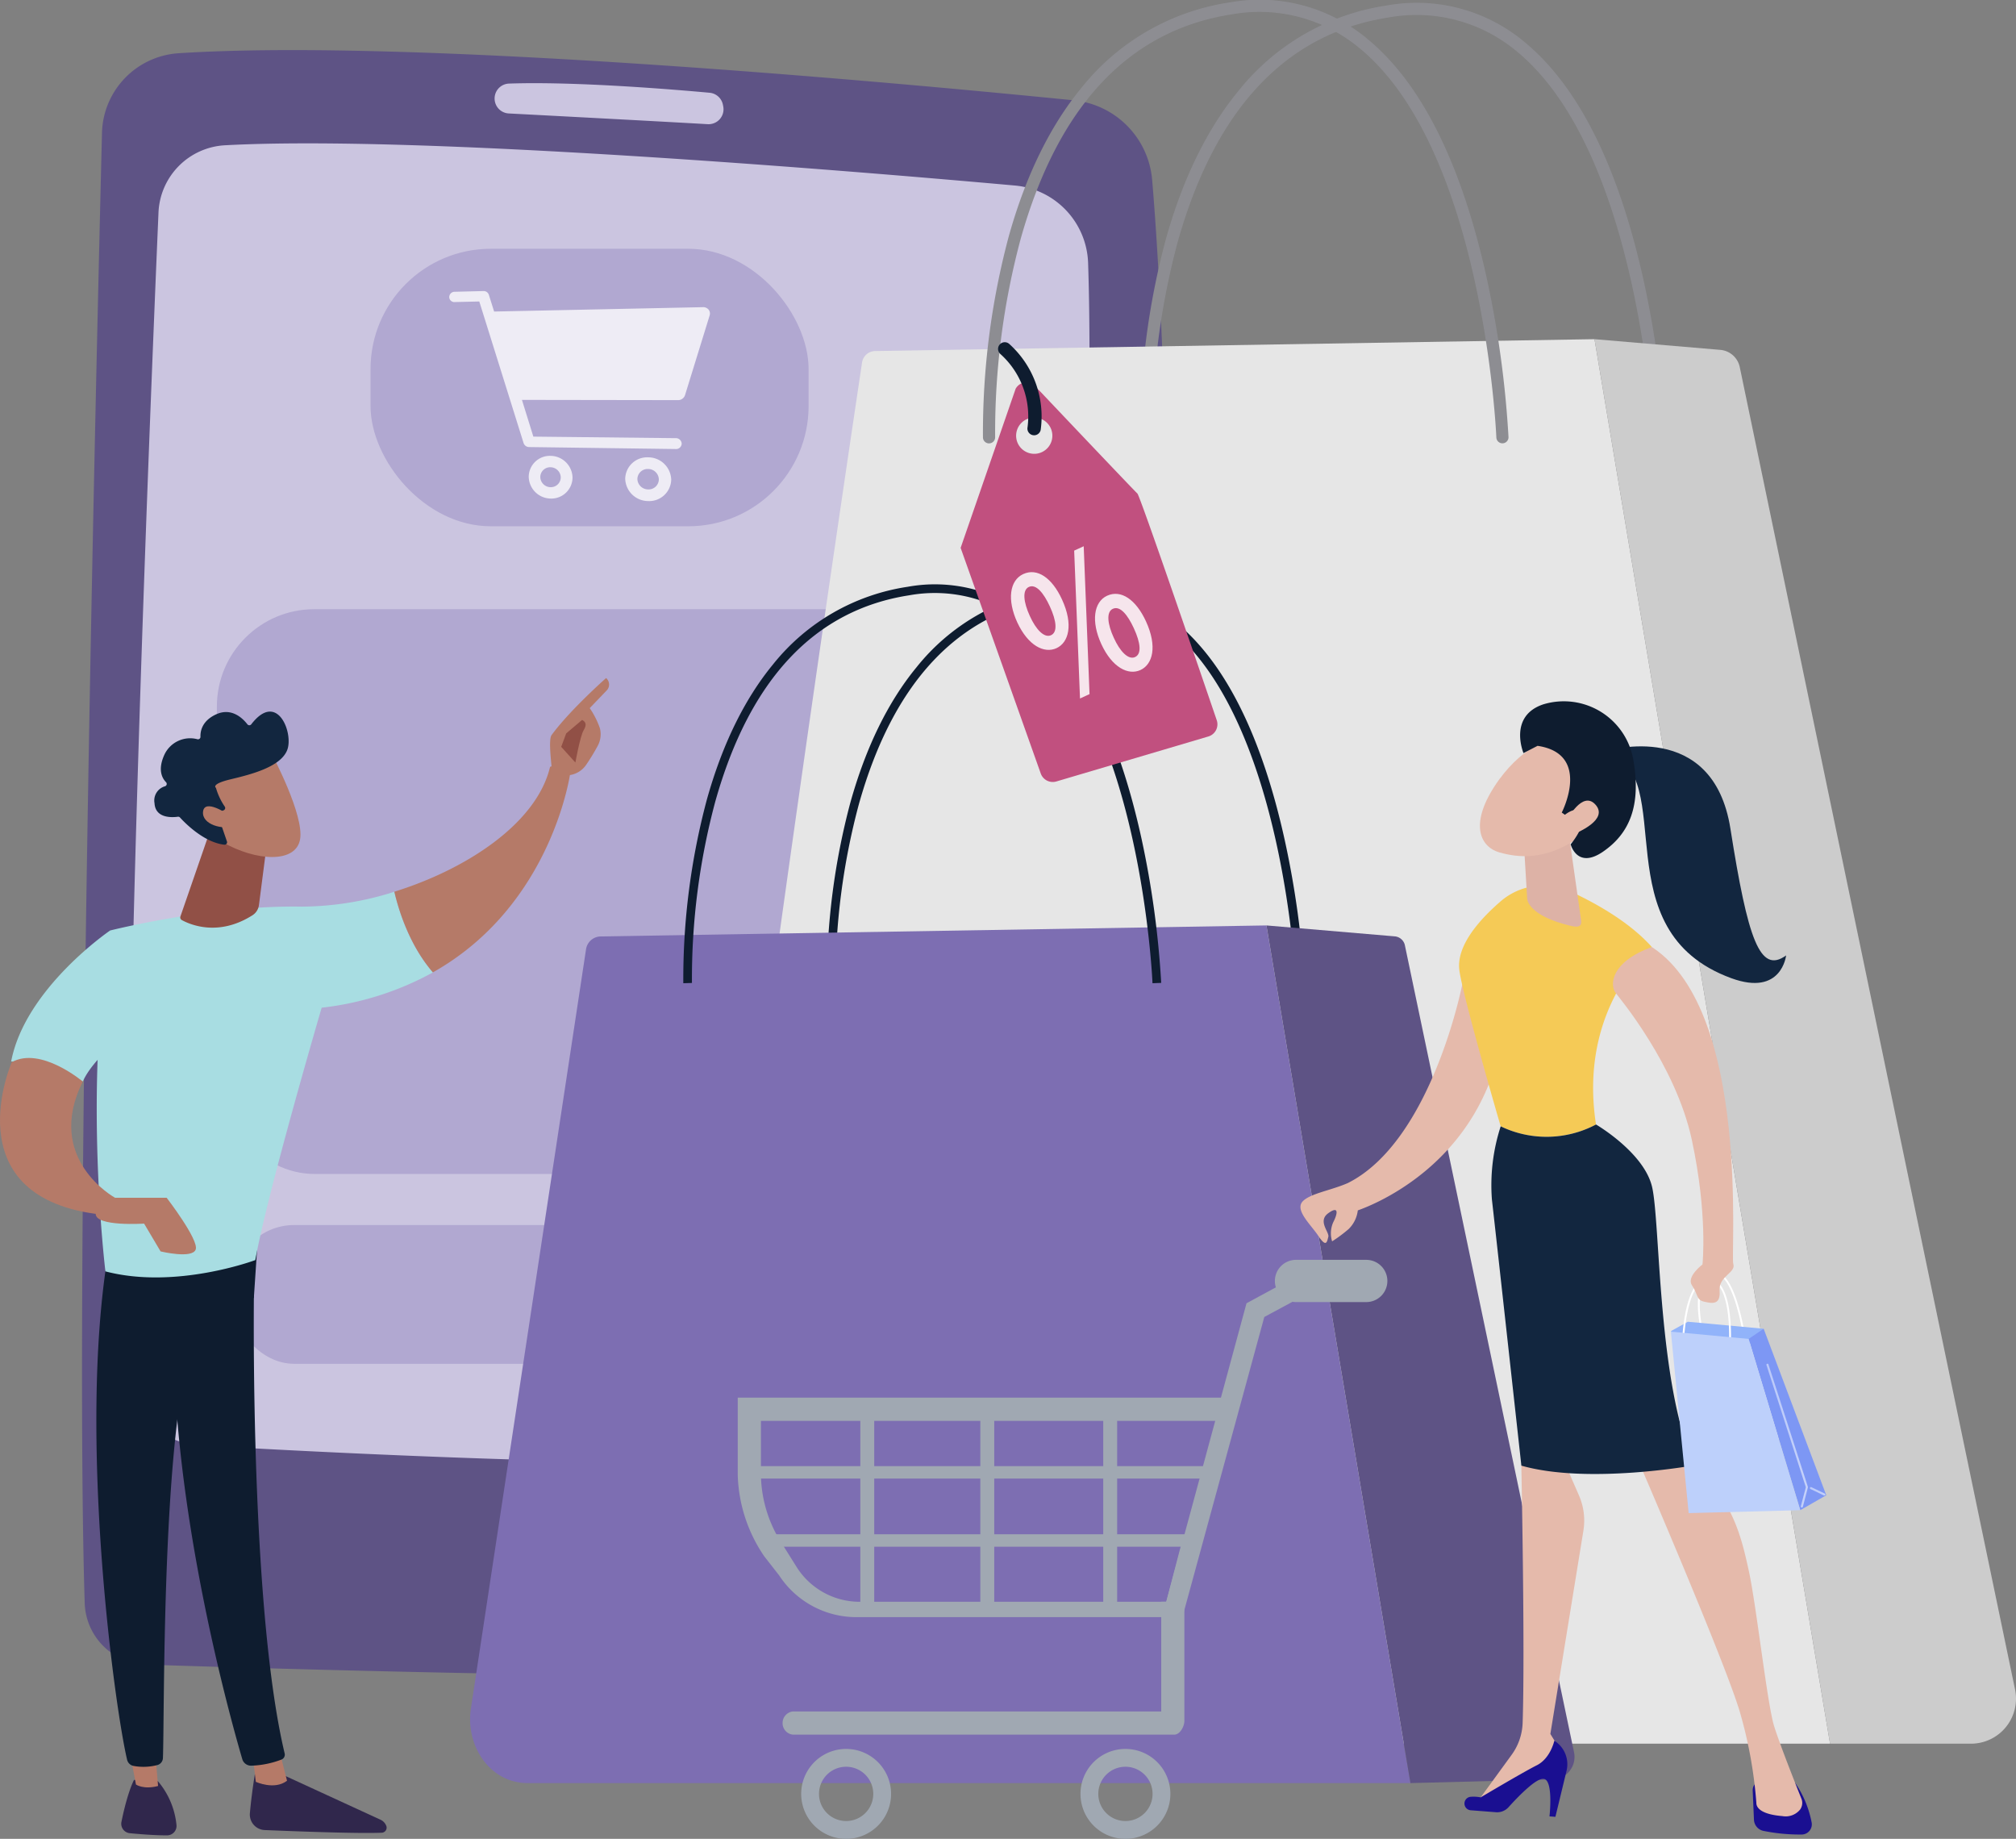 <svg xmlns="http://www.w3.org/2000/svg" xmlns:xlink="http://www.w3.org/1999/xlink" width="352" height="320.998" viewBox="0 0 352 320.998">
  <rect x="0" y="0" width="352" height="320.998" fill="#808080" stroke="none"/>
  <defs>
    <linearGradient id="linear-gradient" x1="-67.19" y1="2.439" x2="-66.147" y2="2.439" gradientUnits="objectBoundingBox">
      <stop offset="0" stop-color="#09005d"/>
      <stop offset="1" stop-color="#1a0f91"/>
    </linearGradient>
    <linearGradient id="linear-gradient-2" x1="-38.542" y1="2.109" x2="-37.573" y2="2.109" xlink:href="#linear-gradient"/>
    <linearGradient id="linear-gradient-3" x1="-0.001" y1="0.5" x2="1" y2="0.5" gradientUnits="objectBoundingBox">
      <stop offset="0" stop-color="#dae3fe"/>
      <stop offset="1" stop-color="#e9effd"/>
    </linearGradient>
    <linearGradient id="linear-gradient-4" x1="0.002" y1="0.5" x2="1.002" y2="0.5" xlink:href="#linear-gradient-3"/>
  </defs>
  <g id="graficos13-13-13" transform="translate(0 0.002)">
    <path id="Trazado_128889" data-name="Trazado 128889" d="M117.425,84.041c-1.123,45.243-4.759,201.305-3.017,256.608a11.1,11.1,0,0,0,10.73,10.754c28.978.948,112.336,3.351,159.734,1.363A18.7,18.7,0,0,0,302.8,334.477c.986-47.489,3.158-181.058-2.011-242.245a15.261,15.261,0,0,0-13.694-13.9c-31.552-3.156-115.373-10.874-156.321-8.216A14.3,14.3,0,0,0,117.425,84.041Z" transform="translate(-99.619 -60.823)" fill="#5e5385"/>
    <path id="Trazado_128890" data-name="Trazado 128890" d="M183.824,211.164c-1.56,36.518-6.479,158.007-4.92,202.93a12.71,12.71,0,0,0,11.965,12.263c27,1.576,96.269,5.061,135.881,1.886a14.287,14.287,0,0,0,13.115-13.485c2.011-37.257,7.77-150.379,6.273-194.8a14.044,14.044,0,0,0-12.789-13.508c-29.215-2.622-104.25-8.864-137.91-7.027A12.282,12.282,0,0,0,183.824,211.164Z" transform="translate(-156.151 -174.066)" fill="#cbc5e0"/>
    <path id="Trazado_128891" data-name="Trazado 128891" d="M687,118.167h0a2.606,2.606,0,0,0,2.468,2.606c6.845.358,26.126,1.373,34.742,1.872a2.606,2.606,0,0,0,2.71-3.1l-.055-.285a2.607,2.607,0,0,0-2.322-2.1c-5.824-.534-23.4-2.011-35.043-1.6A2.6,2.6,0,0,0,687,118.167Z" transform="translate(-600.64 -100.97)" fill="#cbc5e0"/>
    <rect id="Rectángulo_30700" data-name="Rectángulo 30700" width="76.486" height="48.441" rx="21" transform="translate(64.697 43.425)" fill="#b1a8d1"/>
    <path id="Trazado_128892" data-name="Trazado 128892" d="M669.267,407.378a1.232,1.232,0,0,0-1.017-.41l-36.415.763-.921-2.921a.948.948,0,0,0-.944-.656l-5,.126a.939.939,0,0,0-.971.923.887.887,0,0,0,.971.872l4.274-.1,7.731,24.705a1.022,1.022,0,0,0,.963.708l25.56.343a.982.982,0,0,0,1.086-.936,1.01,1.01,0,0,0-1.086-.962l-24.815-.268-1.991-6.411,27.268.041a1.263,1.263,0,0,0,1.207-.871l4.3-13.916A1.094,1.094,0,0,0,669.267,407.378Z" transform="translate(-545.559 -353.349)" fill="#fff" opacity="0.78"/>
    <path id="Trazado_128893" data-name="Trazado 128893" d="M738.164,633a3.687,3.687,0,0,0-3.8,3.646,3.881,3.881,0,0,0,3.8,3.808,3.7,3.7,0,0,0,3.847-3.646A3.876,3.876,0,0,0,738.164,633Zm0,5.468a1.812,1.812,0,0,1-1.78-1.778,1.721,1.721,0,0,1,1.78-1.7,1.809,1.809,0,0,1,1.79,1.776,1.722,1.722,0,0,1-1.79,1.7Z" transform="translate(-642.046 -553.426)" fill="#fff" opacity="0.78"/>
    <path id="Trazado_128894" data-name="Trazado 128894" d="M872.394,635.066A3.828,3.828,0,0,0,868.4,638.8a4.018,4.018,0,0,0,3.994,3.9,3.84,3.84,0,0,0,4.038-3.735A4.022,4.022,0,0,0,872.394,635.066Zm0,5.6a1.879,1.879,0,0,1-1.869-1.821,1.788,1.788,0,0,1,1.869-1.744,1.878,1.878,0,0,1,1.878,1.821A1.786,1.786,0,0,1,872.394,640.668Z" transform="translate(-759.236 -555.235)" fill="#fff" opacity="0.78"/>
    <rect id="Rectángulo_30701" data-name="Rectángulo 30701" width="135.977" height="98.583" rx="17" transform="translate(37.867 106.344)" fill="#b1a8d1"/>
    <rect id="Rectángulo_30702" data-name="Rectángulo 30702" width="132.153" height="24.221" rx="10.5" transform="translate(40.841 213.848)" fill="#b1a8d1"/>
    <path id="Trazado_128895" data-name="Trazado 128895" d="M348.068,2455.16s-.7,3.97-1.045,7.9a2.708,2.708,0,0,0,2.59,2.933c5.233.219,16.429.642,20.445.462a.88.88,0,0,0,.776-1.207h0a1.969,1.969,0,0,0-1.006-1.062l-18.49-8.5Z" transform="translate(-303.392 -2146.532)" fill="#30274c"/>
    <path id="Trazado_128896" data-name="Trazado 128896" d="M350.83,2431.5l.563,4.748s3.239,1.508,5.452-.19l-1.343-5.292Z" transform="translate(-306.728 -2125.208)" fill="#b57a68"/>
    <path id="Trazado_128897" data-name="Trazado 128897" d="M252.058,1726.4c-.244,1.24-1.306,61.883,5.175,89.058a.922.922,0,0,1-.541,1.074,16.056,16.056,0,0,1-5.28,1.072,1.589,1.589,0,0,1-1.575-1.14c-1.853-6.305-10.732-37.9-11.891-68.074-1.295-33.721,0-1.149,0-1.149l.754-20.843Z" transform="translate(-207.533 -1509.382)" fill="#0e1c2f"/>
    <path id="Trazado_128898" data-name="Trazado 128898" d="M170.67,2471.64s-1.116,2-2.2,7.33a1.652,1.652,0,0,0,1.454,1.978c1.727.171,4.388.388,6.519.377a1.648,1.648,0,0,0,1.634-1.838,13.9,13.9,0,0,0-3.243-7.619Z" transform="translate(-147.265 -2160.94)" fill="#30274c"/>
    <path id="Trazado_128899" data-name="Trazado 128899" d="M178.39,2421.129l1.312,6.925s1.3.934,3.863.258l-.629-7.452Z" transform="translate(-155.965 -2116.544)" fill="#b57a68"/>
    <path id="Trazado_128900" data-name="Trazado 128900" d="M135.9,1717.894c-5.3,32,1.15,79.079,3.326,88.3a1.436,1.436,0,0,0,1.16,1.091,9.644,9.644,0,0,0,4.148-.166,1.316,1.316,0,0,0,.948-1.212c.292-7.451-.234-53.189,4.706-71.266a4.108,4.108,0,0,1,1.584-2.263l9.588-6.816.735-11.018Z" transform="translate(-117.035 -1499.012)" fill="#0e1c2f"/>
    <path id="Trazado_128901" data-name="Trazado 128901" d="M170.121,1240.946c-15.888-.269-33.418,4.165-33.418,4.165-4.735,27.634-.828,59.507-.828,59.507,12.3,3.226,26.176-1.972,26.176-1.972,2.044-11.55,11.583-44.056,11.583-44.056a52.4,52.4,0,0,0,19.423-6.16c-4.016-4.651-5.908-10.581-6.733-14.079A53.806,53.806,0,0,1,170.121,1240.946Z" transform="translate(-117.47 -1082.683)" fill="#a8dde2"/>
    <path id="Trazado_128902" data-name="Trazado 128902" d="M578.448,1064.405a3.039,3.039,0,0,0-3.536-.993c-2.337,9.877-14.6,17.884-27.192,21.8.822,3.5,2.716,9.428,6.733,14.079C575.355,1087.541,578.448,1064.405,578.448,1064.405Z" transform="translate(-478.868 -929.551)" fill="#b57a68"/>
    <path id="Trazado_128903" data-name="Trazado 128903" d="M767.194,958.57c.163.519-1.727,1.309-2.841-.815-.039-1.017-.657-5.376-.05-6.206,3.239-4.415,9.518-9.95,9.518-9.95a1.494,1.494,0,0,1,.186,2.075l-3.046,3.173a14.7,14.7,0,0,1,1.779,3.52,4.274,4.274,0,0,1-.426,3.143,36.2,36.2,0,0,1-1.953,3.2A4.215,4.215,0,0,1,767.194,958.57Z" transform="translate(-667.993 -823.236)" fill="#b57a68"/>
    <path id="Trazado_128904" data-name="Trazado 128904" d="M783.157,999.73l-2.776,2.353-.871,2.343,2.475,2.745s.832-4.651,1.451-5.657S783.733,1000.024,783.157,999.73Z" transform="translate(-681.521 -874.059)" fill="#915046"/>
    <path id="Trazado_128905" data-name="Trazado 128905" d="M38.9,1307.514,32.8,1292.13s-14.841,10.083-17.282,22.862a33.779,33.779,0,0,1,12.505,3.51C30.274,1313.431,38.9,1307.514,38.9,1307.514Z" transform="translate(-13.569 -1129.702)" fill="#a8dde2"/>
    <path id="Trazado_128906" data-name="Trazado 128906" d="M255.455,1156.305l-5.055,14.62a.524.524,0,0,0,.24.629c1.383.762,6.342,2.964,12.326-.828a2.484,2.484,0,0,0,1.143-1.772l1.634-12.652Z" transform="translate(-218.898 -1010.947)" fill="#915046"/>
    <path id="Trazado_128907" data-name="Trazado 128907" d="M288.2,1048.64s5.551,10.45,4.84,14.671-7.593,3.918-13.6.489l-4.2-11.282Z" transform="translate(-240.641 -916.821)" fill="#b57a68"/>
    <path id="Trazado_128908" data-name="Trazado 128908" d="M226.651,1005.425a.43.43,0,0,0,.187-.629,11.22,11.22,0,0,1-1.544-3.28s-1-.639,2.539-1.486,8.815-2.161,9.923-5.172c1.081-2.937-1.76-10.321-6.292-4.437a.431.431,0,0,1-.683,0c-.743-.967-2.7-2.974-5.405-1.76-2.538,1.139-2.823,3-2.788,3.936a.429.429,0,0,1-.5.439,4.958,4.958,0,0,0-5.8,2.7c-1.184,2.6-.415,4.074.287,4.794a.43.43,0,0,1-.185.713,2.579,2.579,0,0,0-1.823,2.949c.151,2.732,3.2,2.49,4.074,2.366a.432.432,0,0,1,.377.136c.745.825,4.1,4.328,7.74,4.749a.434.434,0,0,0,.455-.573l-1.573-4.573a.434.434,0,0,1,.234-.537Z" transform="translate(-187.588 -863.987)" fill="#12263f"/>
    <path id="Trazado_128909" data-name="Trazado 128909" d="M286.175,1120.986s-3.953-2.713-4.241-.428,3.559,3.309,5.464,2.456Z" transform="translate(-246.479 -978.898)" fill="#b57a68"/>
    <path id="Trazado_128910" data-name="Trazado 128910" d="M2.054,1469.9s-10.143,23.1,14.651,26.484l3.38-2.817s-12.4-6.758-5.629-20.283C14.456,1473.286,7.125,1467.088,2.054,1469.9Z" transform="translate(0 -1284.486)" fill="#b57a68"/>
    <path id="Trazado_128911" data-name="Trazado 128911" d="M136.27,1663.3h9.016s5.635,7.325,5.072,9.016-6.133.347-6.133.347l-2.882-4.855s-8.452.563-8.452-1.691S136.27,1663.3,136.27,1663.3Z" transform="translate(-116.185 -1454.214)" fill="#b57a68"/>
    <path id="Trazado_128912" data-name="Trazado 128912" d="M1584.382,81.647a1.061,1.061,0,0,1-1.061-1.03,132.461,132.461,0,0,1,4.526-35.185c2.948-10.513,7.2-19.194,12.626-25.8a40.783,40.783,0,0,1,25.934-14.959,29.322,29.322,0,0,1,24.084,6.4c9.419,7.762,16.421,21.833,20.813,41.82a178.124,178.124,0,0,1,3.781,27.655,1.062,1.062,0,1,1-2.123.082c-.02-.5-2.19-50.094-23.824-67.92a27.283,27.283,0,0,0-22.407-5.943c-17.919,2.773-30.314,15.977-36.84,39.244a130.476,130.476,0,0,0-4.443,34.545,1.062,1.062,0,0,1-1.029,1.095Z" transform="translate(-1384.275 -3.718)" fill="#8d8d92"/>
    <path id="Trazado_128913" data-name="Trazado 128913" d="M986.649,475.08a2.351,2.351,0,0,1,2.285-2.011l125.6-2.069,41.127,245.178H957.2C950.387,716.178,986.649,475.08,986.649,475.08Z" transform="translate(-836.131 -411.794)" fill="#e6e6e6"/>
    <path id="Trazado_128914" data-name="Trazado 128914" d="M2236.7,472.867,2214.74,471l41.127,245.178h24.6a7.864,7.864,0,0,0,7.7-9.467L2240.1,475.874A3.794,3.794,0,0,0,2236.7,472.867Z" transform="translate(-1936.333 -411.794)" fill="#ccc"/>
    <path id="Trazado_128915" data-name="Trazado 128915" d="M1366.278,77.4a1.063,1.063,0,0,1-1.062-1.03,132.812,132.812,0,0,1,4.525-35.185c2.948-10.513,7.2-19.2,12.626-25.8A40.806,40.806,0,0,1,1408.3.417a29.3,29.3,0,0,1,24.085,6.411c9.42,7.752,16.422,21.831,20.814,41.819a177.88,177.88,0,0,1,3.78,27.655,1.062,1.062,0,0,1-2.122.083c-.02-.5-2.19-50.1-23.824-67.922a27.289,27.289,0,0,0-22.407-5.951c-17.919,2.773-30.314,15.976-36.84,39.243a130.488,130.488,0,0,0-4.443,34.547,1.063,1.063,0,0,1-1.029,1.095Z" transform="translate(-1193.589 0)" fill="#8d8d92"/>
    <path id="Trazado_128916" data-name="Trazado 128916" d="M1230.3,885.228c-.018-.456-2-45.883-21.852-62.235a25.134,25.134,0,0,0-20.648-5.48c-16.46,2.548-27.844,14.656-33.835,35.99a119.343,119.343,0,0,0-4.078,31.678l-1.508.047a121.227,121.227,0,0,1,4.124-32.094c2.686-9.58,6.556-17.49,11.5-23.507a37.1,37.1,0,0,1,23.571-13.6,26.565,26.565,0,0,1,21.841,5.8c8.569,7.06,14.944,19.882,18.948,38.109a161.96,161.96,0,0,1,3.45,25.241Z" transform="translate(-1004.006 -713.111)" fill="#0e1c2f"/>
    <path id="Trazado_128917" data-name="Trazado 128917" d="M653.079,1421.885l20.113-132.613a2.626,2.626,0,0,1,2.552-2.23l116.246-1.922,25.141,149.716H662.974C656.435,1434.831,652.124,1428.355,653.079,1421.885Z" transform="translate(-570.867 -1123.574)" fill="#7d6eb2"/>
    <path id="Trazado_128918" data-name="Trazado 128918" d="M1781.482,1287.028l-22.412-1.908,25.141,149.716,24.823-.641a3.927,3.927,0,0,0,3.742-4.732l-29.561-141A1.983,1.983,0,0,0,1781.482,1287.028Z" transform="translate(-1537.944 -1123.574)" fill="#5e5385"/>
    <path id="Trazado_128919" data-name="Trazado 128919" d="M1030.945,881.4c-.018-.458-2-45.883-21.852-62.236a25.138,25.138,0,0,0-20.649-5.478c-16.46,2.551-27.844,14.656-33.835,35.989a119.343,119.343,0,0,0-4.078,31.678l-1.509.047a121.229,121.229,0,0,1,4.125-32.1c2.686-9.58,6.556-17.488,11.5-23.507a37.1,37.1,0,0,1,23.573-13.6A26.594,26.594,0,0,1,1010.063,818c8.571,7.063,14.947,19.883,18.95,38.1a161.976,161.976,0,0,1,3.451,25.241Z" transform="translate(-829.715 -709.766)" fill="#0e1c2f"/>
    <path id="Trazado_128920" data-name="Trazado 128920" d="M1378.871,592.2a2.221,2.221,0,0,0,.126-1.741c-2.919-8.548-13.4-39.166-13.853-39.564-.529-.463-16.924-17.765-16.924-17.765-3.017-3.187-4.338-.514-4.338-.514l-9.6,27.765,13.99,39.394a2.224,2.224,0,0,0,2.728,1.383l26.524-7.848A2.22,2.22,0,0,0,1378.871,592.2Zm-33.815-49.013a3.164,3.164,0,1,1,4.464-.308A3.164,3.164,0,0,1,1345.056,543.185Z" transform="translate(-1166.552 -464.746)" fill="#c1507f"/>
    <path id="Trazado_128921" data-name="Trazado 128921" d="M1413.115,767.832c2.035,4.422,1.158,7.525-.958,8.5-2.163.994-4.963-.455-6.842-4.479-1.828-3.971-1.342-7.361,1.035-8.456C1408.8,762.27,1411.378,764.056,1413.115,767.832Zm3.143,17.288-1.017-25.815,1.664-.766,1.017,25.815Zm-8.769-14.426c1.09,2.432,2.549,3.912,3.713,3.376s.964-2.478-.21-5.028c-1.069-2.324-2.406-3.979-3.666-3.394-1.188.544-.92,2.689.163,5.046Zm20.286.953c2.02,4.39,1.182,7.513-.958,8.5s-4.963-.454-6.833-4.525c-1.813-3.938-1.343-7.361,1.006-8.444,2.456-1.124,5.05.7,6.787,4.471Zm-5.62,2.862c1.075,2.4,2.549,3.912,3.714,3.375,1.189-.547.964-2.476-.21-5.028-1.084-2.356-2.406-3.977-3.666-3.394C1420.8,770.007,1421.067,772.153,1422.154,774.51Z" transform="translate(-1227.687 -663.188)" fill="#fff" opacity="0.85"/>
    <path id="Trazado_128922" data-name="Trazado 128922" d="M1391.961,491.293a1.166,1.166,0,0,1-.5-1.2h0a14.643,14.643,0,0,0-4.777-12.822,1.171,1.171,0,0,1,1.6-1.711,17.029,17.029,0,0,1,5.47,14.988,1.17,1.17,0,0,1-1.8.742Z" transform="translate(-1212.048 -415.507)" fill="#0e1c2f"/>
    <path id="Trazado_128923" data-name="Trazado 128923" d="M1834.6,1342.278s-5.315,27.433-20,34.8c-2.879,1.264-6.474,1.805-7.833,3.143-1.546,1.522,1.318,4.04,2.707,6.126s1.487.94,1.712.126-1.928-2.747,0-4.135,1.6.151.865,1.574a4.737,4.737,0,0,0-.2,3.345,25.616,25.616,0,0,0,2.884-2.147,5.451,5.451,0,0,0,1.6-3.257c3-1.052,21.6-8.422,25.222-30.547C1841.562,1351.3,1837.815,1331,1834.6,1342.278Z" transform="translate(-1579.258 -1170.564)" fill="#e5baab"/>
    <path id="Trazado_128924" data-name="Trazado 128924" d="M2366.229,1777.525a.16.16,0,0,1-.158-.135c-.012-.084-1.356-8.436-3.948-9.912a1.46,1.46,0,0,0-1.336-.1c-3.506,1.4-1.739,9.3-1.719,9.379a.16.16,0,1,1-.311.072c-.078-.336-1.844-8.251,1.912-9.747a1.786,1.786,0,0,1,1.611.117c2.724,1.553,4.052,9.79,4.107,10.141a.16.16,0,0,1-.134.182Z" transform="translate(-2061.823 -1544.83)" fill="#fff"/>
    <path id="Trazado_128925" data-name="Trazado 128925" d="M2337.071,1836.683l-13.243-1.223-2.948,1.634,2.527,3.161,12.1-1.232Z" transform="translate(-2029.13 -1604.732)" fill="#91b3fa"/>
    <path id="Trazado_128926" data-name="Trazado 128926" d="M2434.448,2474.184l.219,5.066a2.082,2.082,0,0,0,1.677,1.956,32.181,32.181,0,0,0,6.709.629,1.78,1.78,0,0,0,1.671-2.186,18.351,18.351,0,0,0-2.855-6.821l-5.568-.434a1.721,1.721,0,0,0-1.853,1.79Z" transform="translate(-2128.421 -2161.595)" fill="url(#linear-gradient)"/>
    <path id="Trazado_128927" data-name="Trazado 128927" d="M2059.836,1991.92l-1.372,5.454s.661,32.121.228,44.915a10.01,10.01,0,0,1-1.922,5.563l-6.16,8.459,14.547-7.121.41-1.676-2.032-3.307,5.766-35.476a10.987,10.987,0,0,0-.774-6.16l-2.455-5.628Z" transform="translate(-1792.835 -1741.524)" fill="#e5baab"/>
    <path id="Trazado_128928" data-name="Trazado 128928" d="M2034.983,2429.426l4.437.345a2.679,2.679,0,0,0,2.2-.88c1.524-1.69,4.664-4.973,6.042-4.958,1.854.02,1.107,6.562,1.107,6.562l1.034.08,1.946-8.045a4.84,4.84,0,0,0-2.137-5.241h0s-.665,3.086-3.06,4.288-9.8,5.6-9.8,5.6a6.342,6.342,0,0,0-1.806-.093A1.179,1.179,0,0,0,2034.983,2429.426Z" transform="translate(-1778.223 -2113.423)" fill="url(#linear-gradient-2)"/>
    <path id="Trazado_128929" data-name="Trazado 128929" d="M2273.93,2010.883s15.713,36.407,18.018,44.626a77.288,77.288,0,0,1,2.8,15.587c-.015.991,1.131,2.031,4.517,2.3a3.252,3.252,0,0,0,3.123-1.14,1.978,1.978,0,0,0,.224-1.9c-.9-2.241-3.745-9.4-4.754-12.628-1.206-3.852-3.1-21.028-4.411-27.051s-2.8-12.562-10.033-19.042C2283.417,2011.622,2278.542,2006.042,2273.93,2010.883Z" transform="translate(-1988.082 -1756.376)" fill="#e5baab"/>
    <path id="Trazado_128930" data-name="Trazado 128930" d="M2050.521,1271.358c-3.184-20.521,9.751-30.98,9.751-30.98-3.864-4.336-9.709-7.617-14.191-9.693a11.369,11.369,0,0,0-12.207,1.71c-3.716,3.209-7.757,7.755-7.216,12.011.573,4.5,7.219,27.278,7.219,27.278A18.458,18.458,0,0,0,2050.521,1271.358Z" transform="translate(-1771.852 -1075.06)" fill="#f5ca56"/>
    <path id="Trazado_128931" data-name="Trazado 128931" d="M2099.175,1572.368c-1.481-5.981-9.766-10.8-9.766-10.8a18.448,18.448,0,0,1-16.643.32,33.216,33.216,0,0,0-1.536,12.759c.718,6.259,5.144,46.472,5.144,46.472,11.657,3.324,30.248-.07,30.248-.07C2100.115,1607.069,2100.656,1578.349,2099.175,1572.368Z" transform="translate(-1810.739 -1365.272)" fill="#12263f"/>
    <path id="Trazado_128932" data-name="Trazado 128932" d="M2123.008,1124.432l2.514,17.668c.251,1.559-1.132,1.2-2.649.788-2.5-.675-5.683-1.913-6.621-3.97a1.845,1.845,0,0,1-.146-.67l-.723-12.172a2.172,2.172,0,0,1,1.444-2.175l3.316-1.17a2.17,2.17,0,0,1,2.864,1.7Z" transform="translate(-1849.464 -981.49)" fill="#ddb2a6"/>
    <path id="Trazado_128933" data-name="Trazado 128933" d="M2437.826,1876.859l4.54-2.61-10.932-29.06-2.624,1.773Z" transform="translate(-2123.493 -1613.239)" fill="#7d97f4"/>
    <path id="Trazado_128934" data-name="Trazado 128934" d="M2344.462,1788.248h-.012a.159.159,0,0,1-.146-.171c.006-.084.6-8.54-1.822-11.314a2.294,2.294,0,0,0-1.628-.847,2.186,2.186,0,0,0-1.652.64c-2.608,2.431-2.766,10.811-2.766,10.894a.159.159,0,0,1-.159.157h0a.158.158,0,0,1-.157-.161c0-.351.157-8.6,2.864-11.122a2.493,2.493,0,0,1,1.886-.725,2.606,2.606,0,0,1,1.85.955c2.546,2.914,1.906,11.459,1.9,11.545A.161.161,0,0,1,2344.462,1788.248Z" transform="translate(-2042.455 -1552.393)" fill="#fff"/>
    <path id="Trazado_128935" data-name="Trazado 128935" d="M2240.8,1323.112c.649.861,10.489,12.571,13.307,25.632s1.87,21.787,1.87,21.787-2.862,2.137-1.834,3.645.754,2.546,2.074,2.839,2.947.708,2.748-1.886,2.9-3.12,2.389-4.69,3-43.723-13.976-55.159c-.081-.054-.161-.108-.243-.161C2239.962,1317.713,2239.76,1321.728,2240.8,1323.112Z" transform="translate(-1958.717 -1149.802)" fill="#e5baab"/>
    <path id="Trazado_128936" data-name="Trazado 128936" d="M2320.82,1849.22l13.575,1.266,9.016,29.9-19.488.509Z" transform="translate(-2029.078 -1616.762)" fill="#bdd0fb"/>
    <g id="Grupo_55778" data-name="Grupo 55778" transform="translate(308.424 238.048)" opacity="0.66">
      <path id="Trazado_128937" data-name="Trazado 128937" d="M2459.708,1918.8a.175.175,0,0,1-.045,0,.181.181,0,0,1-.126-.221l.871-3.322-6.875-21.331a.181.181,0,0,1,.344-.111l6.891,21.381a.185.185,0,0,1,0,.1l-.88,3.373A.18.18,0,0,1,2459.708,1918.8Z" transform="translate(-2453.527 -1893.694)" fill="url(#linear-gradient-3)"/>
    </g>
    <g id="Grupo_55779" data-name="Grupo 55779" transform="translate(316.01 259.586)" opacity="0.66">
      <path id="Trazado_128938" data-name="Trazado 128938" d="M2516.4,2066.51a.175.175,0,0,1-.078-.018l-2.351-1.124a.18.18,0,0,1-.084-.24.182.182,0,0,1,.24-.085l2.351,1.124a.181.181,0,0,1-.078.343Z" transform="translate(-2513.868 -2065.027)" fill="url(#linear-gradient-4)"/>
    </g>
    <path id="Trazado_128939" data-name="Trazado 128939" d="M2232.31,1037.206s18.479-5.686,21.521,13.589,5.142,25.453,9.723,22.124c0,0-.754,7.2-9.554,3.982C2231.169,1068.55,2245.067,1041.8,2232.31,1037.206Z" transform="translate(-1951.694 -906.139)" fill="#12263f"/>
    <path id="Trazado_128940" data-name="Trazado 128940" d="M2067.961,1024.754s-5.375,1.461-9.824,8.342-2.327,10.623.854,11.527,8.045,1.487,13.813-2.567S2074.916,1023.1,2067.961,1024.754Z" transform="translate(-1797.197 -895.825)" fill="#e5baab"/>
    <path id="Trazado_128941" data-name="Trazado 128941" d="M2118.672,993.076s5.288-10.234-4.226-11.648l-2.455,1.266s-2.693-6.434,3.432-8.5a12.32,12.32,0,0,1,15.747,9.679c1.4,8.06-.705,12.865-5.27,16.016s-5.672-1.27-5.672-1.27,2.68-3.163,2.03-5.135-3.031-.019-3.031-.019Z" transform="translate(-1845.984 -851.234)" fill="#0e1c2f"/>
    <path id="Trazado_128942" data-name="Trazado 128942" d="M2176.46,1115.205s2.688-5.28,4.978-2.721-2.795,4.832-4.758,5.531Z" transform="translate(-1902.865 -972.027)" fill="#e5baab"/>
    <path id="Trazado_128943" data-name="Trazado 128943" d="M1024.72,1777.106v13.557a26.447,26.447,0,0,0,4.635,14.151l2.589,3.314a16.108,16.108,0,0,0,13.657,7.291h56.726l.43-1.458,13.9-50.939,11.667-6.285-1.737-3.177-13.036,7.067-4.469,16.478Zm4.048,4.048h79.321l-5.594,20.641-2.953,10.937H1045.6a13,13,0,0,1-10.625-6.1l-2.357-3.76a22.641,22.641,0,0,1-3.852-12.2Z" transform="translate(-895.906 -1533.127)" fill="#a0a8b2"/>
    <path id="Trazado_128944" data-name="Trazado 128944" d="M1087,2167.569a2,2,0,0,0,1.825,2.021h66.559c1.005,0,1.77-1.424,1.77-2.429v-31.385c0-.345-.068-.31-.236-.586l-2.926,11.188h-.88v19.159h-64.282A2.019,2.019,0,0,0,1087,2167.569Z" transform="translate(-950.357 -1866.784)" fill="#a0a8b2"/>
    <rect id="Rectángulo_30703" data-name="Rectángulo 30703" width="2.43" height="34.165" transform="translate(171.167 245.884)" fill="#a0a8b2"/>
    <rect id="Rectángulo_30704" data-name="Rectángulo 30704" width="2.43" height="34.165" transform="translate(192.628 245.884)" fill="#a0a8b2"/>
    <rect id="Rectángulo_30705" data-name="Rectángulo 30705" width="2.43" height="34.165" transform="translate(150.213 245.884)" fill="#a0a8b2"/>
    <rect id="Rectángulo_30706" data-name="Rectángulo 30706" width="79.022" height="2.172" transform="translate(132.239 255.933)" fill="#a0a8b2"/>
    <rect id="Rectángulo_30707" data-name="Rectángulo 30707" width="73.592" height="2.172" transform="translate(134.219 267.826)" fill="#a0a8b2"/>
    <path id="Trazado_128945" data-name="Trazado 128945" d="M1500.77,2436.538a7.848,7.848,0,1,0,7.848-7.848A7.848,7.848,0,0,0,1500.77,2436.538Zm3.111,0a4.737,4.737,0,1,1,4.737,4.736A4.737,4.737,0,0,1,1503.881,2436.538Z" transform="translate(-1312.114 -2123.39)" fill="#a0a8b2"/>
    <path id="Trazado_128946" data-name="Trazado 128946" d="M1112.83,2436.538a7.848,7.848,0,1,0,7.848-7.848,7.848,7.848,0,0,0-7.848,7.848Zm3.111,0a4.737,4.737,0,1,1,4.737,4.736A4.737,4.737,0,0,1,1115.941,2436.538Z" transform="translate(-972.94 -2123.39)" fill="#a0a8b2"/>
    <path id="Trazado_128947" data-name="Trazado 128947" d="M1770.78,1753.187a3.687,3.687,0,0,0,3.687,3.686h12.268a3.687,3.687,0,0,0,3.687-3.686h0a3.687,3.687,0,0,0-3.687-3.687h-12.268A3.687,3.687,0,0,0,1770.78,1753.187Z" transform="translate(-1548.181 -1529.578)" fill="#a0a8b2"/>
  </g>
</svg>
